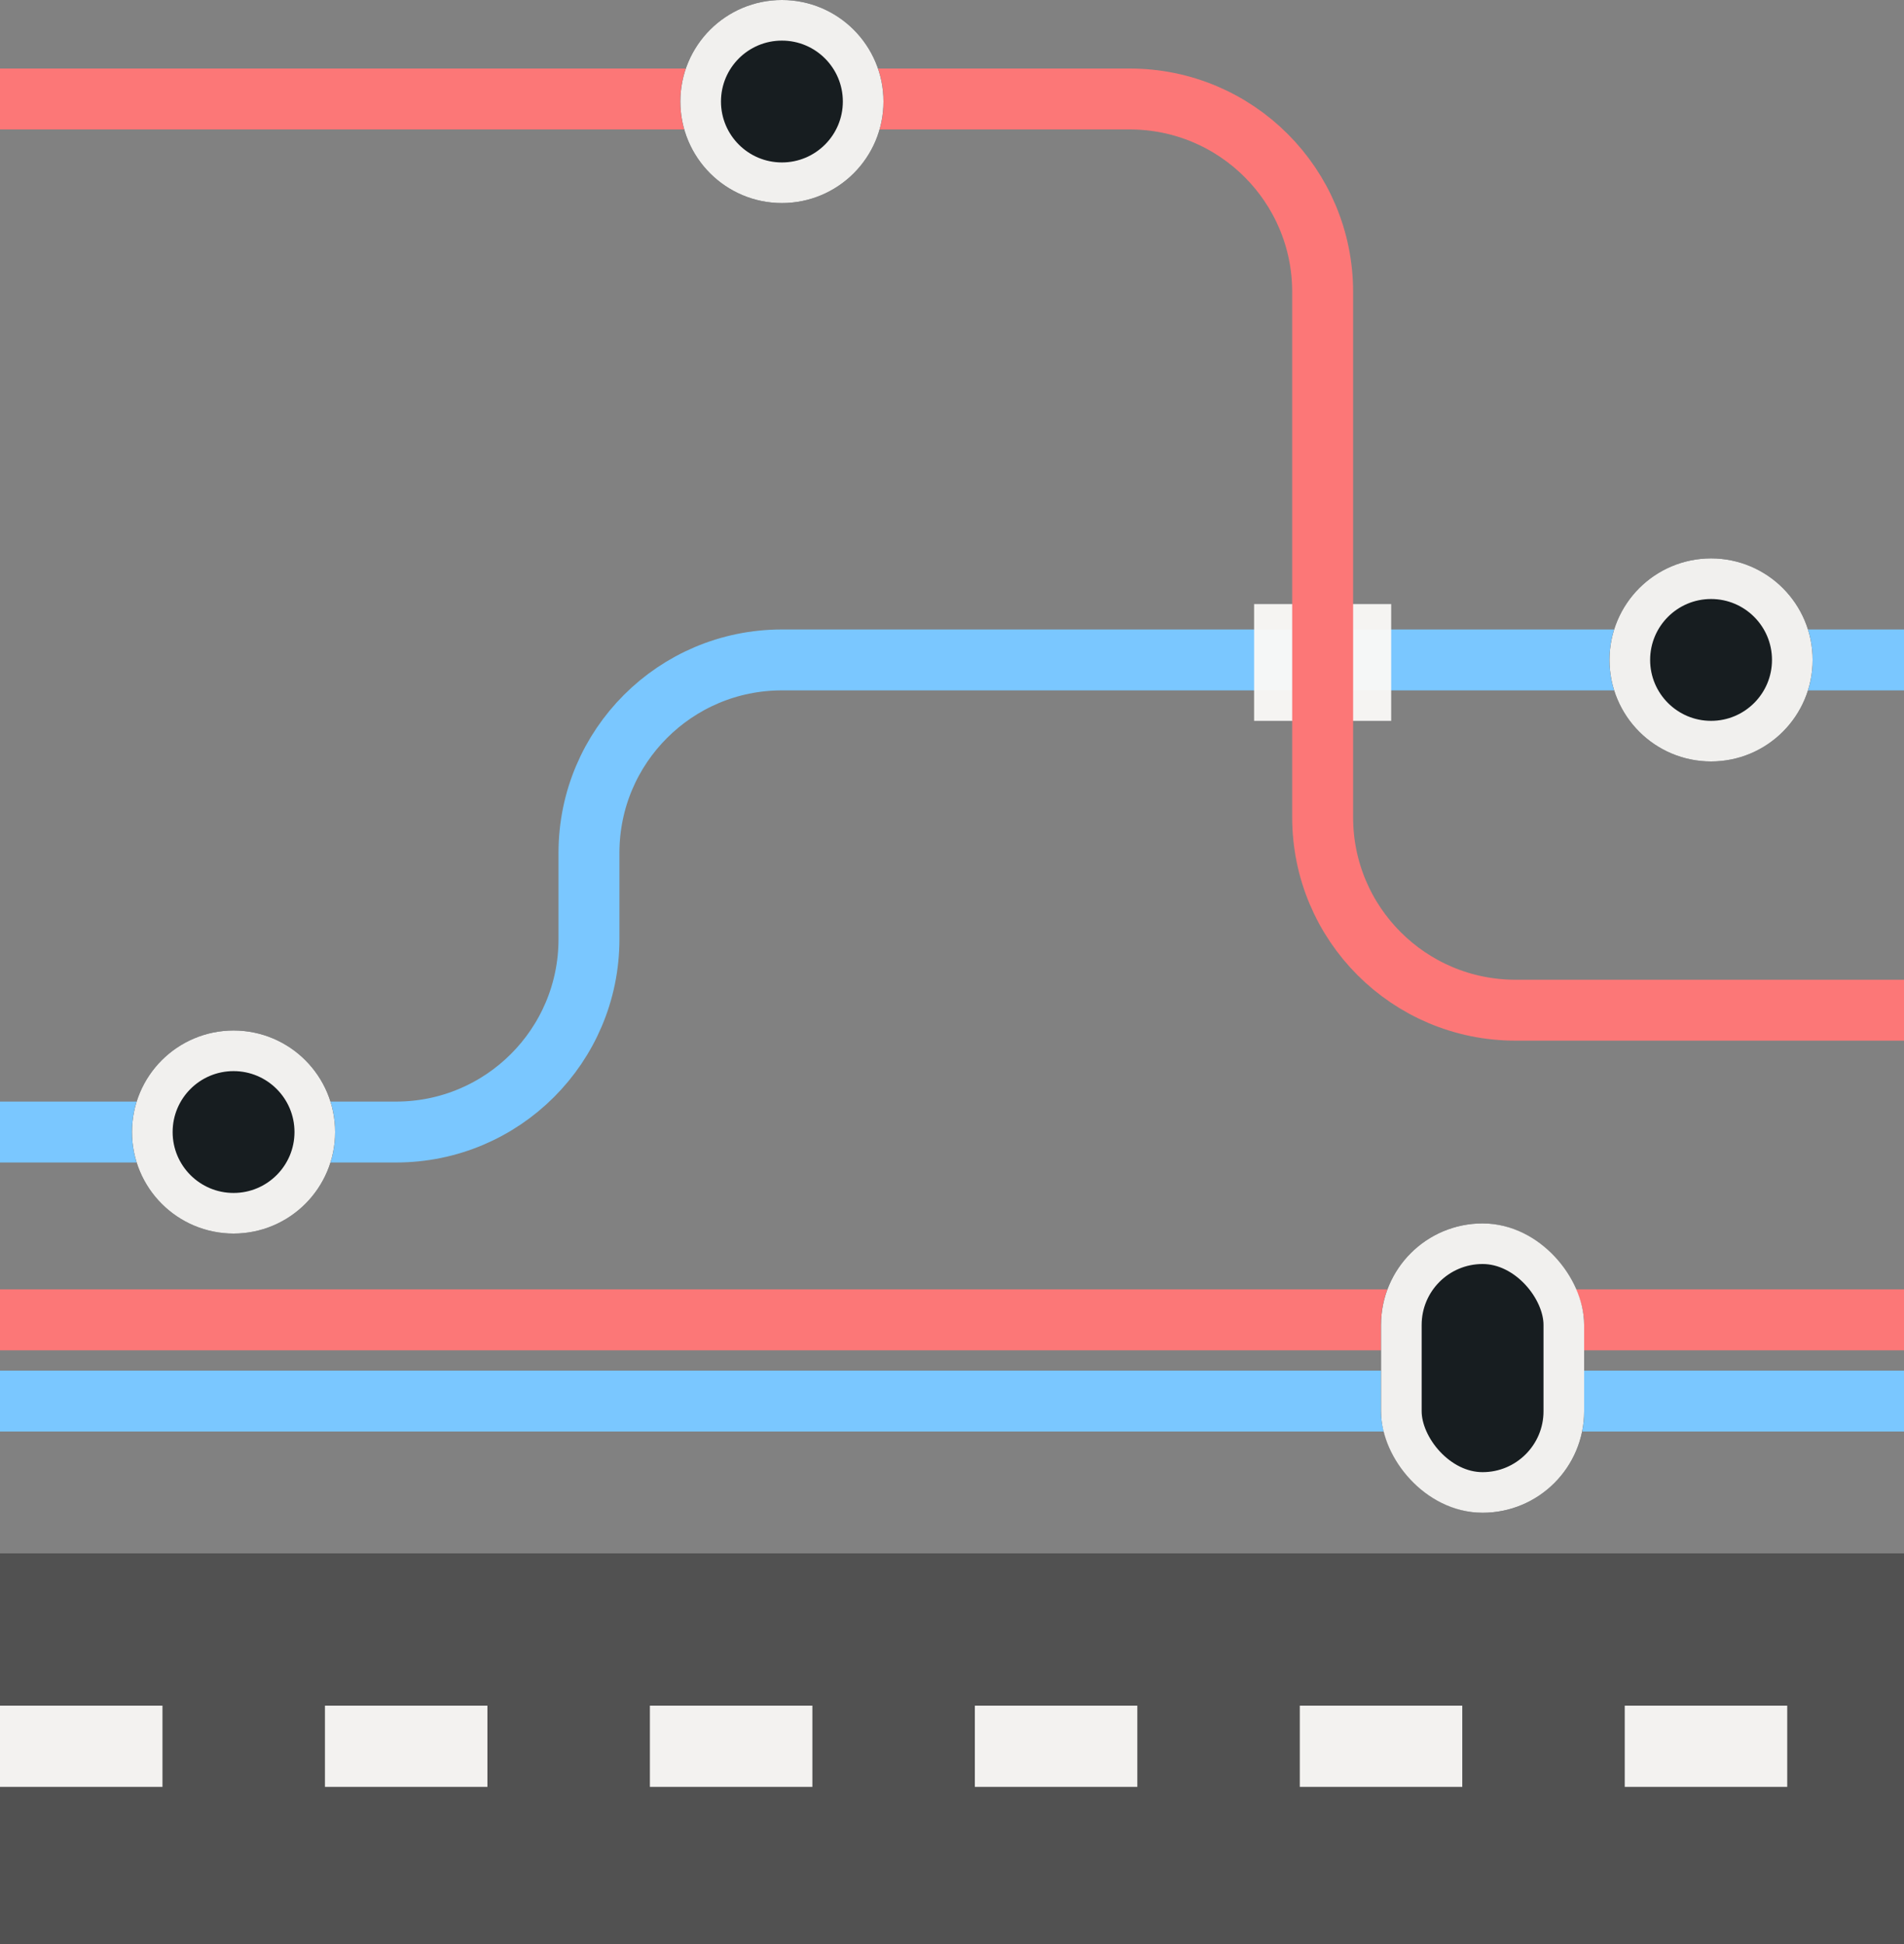 <svg width="375" height="383" viewBox="0 0 375 383" fill="none" xmlns="http://www.w3.org/2000/svg">
<rect x="0" y="0" width="375" height="383" fill="#808080" stroke="none"/>
<rect width="375" height="383" fill="white" fill-opacity="0.01"/>
<rect y="306" width="375" height="77" fill="#515151"/>
<line x1="6.99382e-07" y1="344" x2="375" y2="344" stroke="#FAF9F6" stroke-opacity="0.96" stroke-width="16" stroke-dasharray="32 32"/>
<path d="M2.785 276H375" stroke="#7AC7FF" stroke-width="12" stroke-linecap="square"/>
<path d="M0 260H372.215" stroke="#FC7777" stroke-width="12" stroke-linecap="square"/>
<rect x="272" y="241" width="40" height="57" rx="20" fill="#171D20"/>
<rect x="276" y="245" width="32" height="49" rx="16" stroke="#FAF9F6" stroke-opacity="0.96" stroke-width="8"/>
<path d="M375 130L154 130C133.013 130 116 147.013 116 168V185C116 205.987 98.987 223 78 223H0" stroke="#7AC7FF" stroke-width="12"/>
<circle cx="337" cy="130" r="20" fill="#171D20"/>
<circle cx="337" cy="130" r="16" stroke="#FAF9F6" stroke-opacity="0.96" stroke-width="8"/>
<circle cx="46" cy="223" r="20" fill="#171D20"/>
<circle cx="46" cy="223" r="16" stroke="#FAF9F6" stroke-opacity="0.96" stroke-width="8"/>
<rect x="247" y="119" width="27" height="23" fill="#FAF9F6" fill-opacity="0.96"/>
<path d="M375 199H298.5C277.513 199 260.5 181.987 260.5 161V57.5C260.5 36.513 243.487 19.5 222.5 19.5H0" stroke="#FC7777" stroke-width="12"/>
<circle cx="154" cy="20" r="20" fill="#171D20"/>
<circle cx="154" cy="20" r="16" stroke="#FAF9F6" stroke-opacity="0.96" stroke-width="8"/>
</svg>
